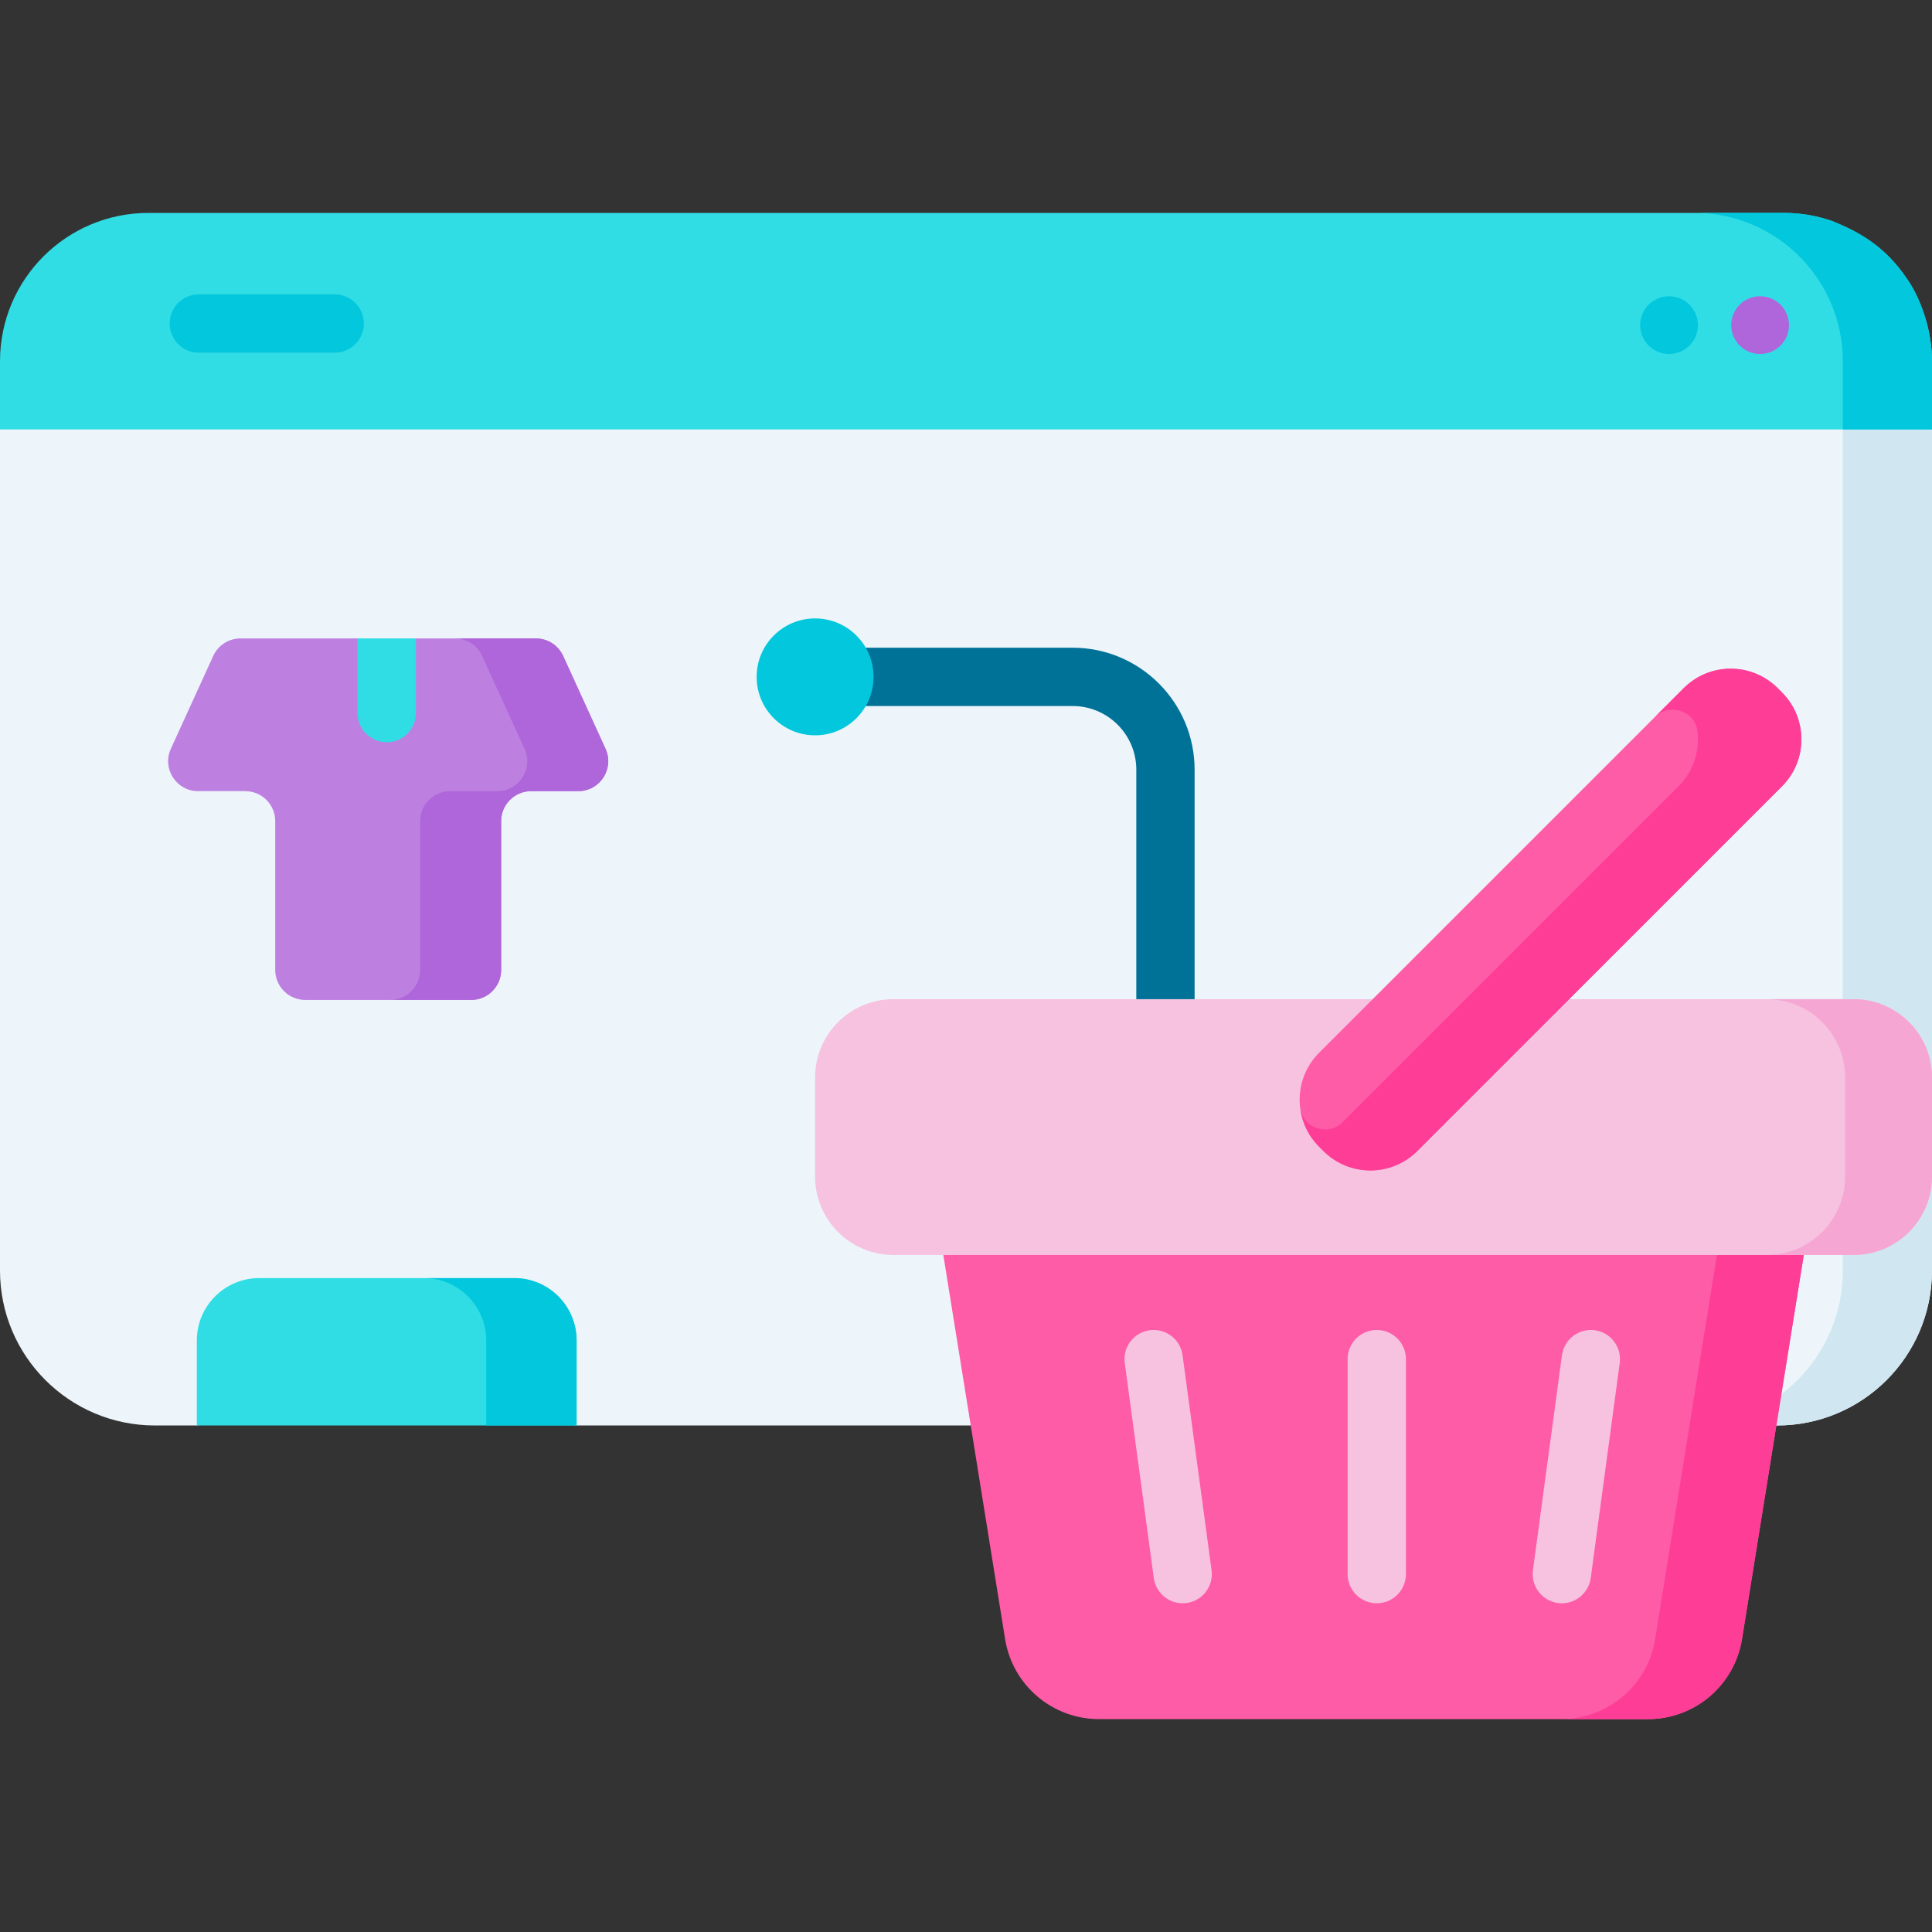 <svg id="ecommerce" viewBox="0 0 497 497"><rect x="0" y="0" width="497" height="497" fill="#333333" stroke="none"/><g><path d="m496.997 110.472v216.368c0 22.002-17.833 39.856-39.856 39.856h-308.813l-48.848-8.243-48.848 8.243h-10.776c-22.012 0-39.856-17.854-39.856-39.856v-216.368c0-21.086 17.098-38.174 38.174-38.174h420.649c21.086 0 38.174 17.088 38.174 38.174z" fill="#edf5fa"></path><path d="m458.823 72.298h-22.938c21.086 0 38.174 17.088 38.174 38.174v216.368c0 22.002-17.833 39.856-39.856 39.856h22.938c22.022 0 39.856-17.854 39.856-39.856v-216.368c0-21.086-17.088-38.174-38.174-38.174z" fill="#d0e7f2"></path></g><g><path d="m299.81 282.05c-4.143 0-7.5-3.357-7.5-7.5v-76.552c0-9.028-7.346-16.374-16.374-16.374h-57.375c-4.142 0-7.5-3.357-7.5-7.5s3.358-7.5 7.5-7.5h57.375c17.3 0 31.374 14.074 31.374 31.374v76.552c0 4.143-3.358 7.5-7.5 7.5z" fill="#017297"></path></g><path d="m497 92.942v17.53h-497v-17.53c0-21.09 17.1-38.17 38.18-38.17h420.65c4.28 0 8.39.7 12.24 2 7.576 3.005 13.925 6.795 19.41 14.83 3.268 4.529 6.554 12.963 6.52 21.34z" fill="#30dde5"></path><path d="m497 92.942v17.53h-22.94v-17.53c0-20.76-16.56-37.64-37.18-38.17-.33-.01-.66-.01-.99-.01h22.93c4.29 0 8.41.71 12.25 2.01 7.599 2.993 13.923 6.8 19.41 14.83 3.271 4.534 6.552 12.96 6.52 21.34z" fill="#02c7dd"></path><g><path d="m464.015 322.832-110.676-8.177-110.676 8.177 15.893 98.811c1.909 11.869 12.152 20.596 24.173 20.596h141.221c12.021 0 22.264-8.727 24.173-20.596z" fill="#fe5ca7"></path><path d="m441.676 322.832-15.893 98.811c-1.909 11.869-12.152 20.596-24.173 20.596h22.339c12.021 0 22.264-8.727 24.173-20.596l15.893-98.811z" fill="#fe3d97"></path><path d="m476.838 322.832h-246.998c-11.134 0-20.16-9.026-20.16-20.16v-25.478c0-11.134 9.026-20.16 20.16-20.16h246.997c11.134 0 20.16 9.026 20.16 20.16v25.478c0 11.134-9.026 20.16-20.159 20.16z" fill="#f6c2e0"></path><path d="m476.838 257.035h-22.339c11.134 0 20.16 9.026 20.16 20.16v25.478c0 11.134-9.026 20.16-20.16 20.16h22.339c11.134 0 20.16-9.026 20.16-20.16v-25.478c-.001-11.134-9.027-20.16-20.16-20.16z" fill="#f6a6d2"></path><path d="m340.43 296.083-1.09-1.09c-6.677-6.677-6.677-17.502 0-24.179l93.788-93.788c6.677-6.677 17.502-6.677 24.179 0l1.09 1.09c6.677 6.677 6.677 17.502 0 24.179l-93.788 93.788c-6.677 6.677-17.502 6.677-24.179 0z" fill="#fe5ca7"></path><path d="m458.4 178.112-1.09-1.09c-6.68-6.67-17.51-6.67-24.18 0l-1.22 1.22-6.215 6.216c3.742-3.742 10.293-1.667 10.96 3.583.643 5.066-.981 10.364-4.875 14.252l-86.355 86.355c-3.671 3.671-10.031 1.736-10.902-3.294.501 3.469 2.05 6.816 4.686 9.509l.13.13 1.09 1.09c6.68 6.68 17.5 6.68 24.18 0l93.79-93.79c6.671-6.671 6.671-17.501.001-24.181z" fill="#fe3d97"></path></g><circle cx="209.681" cy="174.124" fill="#02c7dd" r="15.036"></circle><path d="m148.328 344.844v21.851h-97.696v-21.851c0-8.871 7.19-16.061 16.051-16.061h65.594c8.871 0 16.051 7.19 16.051 16.061z" fill="#30dde5"></path><path d="m132.277 328.783h-23.249c8.871 0 16.051 7.19 16.051 16.061v21.851h23.249v-21.851c0-8.871-7.18-16.061-16.051-16.061z" fill="#02c7dd"></path><path d="m148.75 203.522h-12.12c-4.26 0-7.71 3.45-7.71 7.71v38.29c0 4.25-3.45 7.71-7.71 7.71h-42.7c-4.26 0-7.71-3.46-7.71-7.71v-38.29c0-4.26-3.45-7.71-7.71-7.71h-12.12c-5.62 0-9.35-5.8-7.02-10.91l10.9-23.87c1.25-2.75 3.99-4.51 7.01-4.51h30.12l7.88 2.492 7.12-2.492h30.88c3.02 0 5.76 1.76 7.01 4.51l10.9 23.87c2.33 5.11-1.4 10.91-7.02 10.91z" fill="#bd80e1"></path><path d="m155.767 192.614-10.895-23.871c-1.253-2.746-3.995-4.508-7.013-4.508h-20.848c3.019 0 5.76 1.762 7.013 4.508l10.895 23.871c2.33 5.105-1.401 10.91-7.013 10.91h-12.122c-4.258 0-7.709 3.452-7.709 7.709v38.285c0 4.258-3.452 7.709-7.709 7.709h20.848c4.258 0 7.709-3.452 7.709-7.709v-38.285c0-4.258 3.452-7.709 7.709-7.709h12.122c5.612 0 9.343-5.805 7.013-10.91z" fill="#af66da"></path><g><g><path d="m304.23 412.437c-3.696 0-6.915-2.733-7.423-6.498l-7.465-55.308c-.554-4.104 2.324-7.882 6.43-8.436 4.103-.551 7.882 2.325 8.436 6.43l7.465 55.308c.554 4.104-2.324 7.882-6.43 8.436-.34.045-.679.068-1.013.068z" fill="#f6c2e0"></path></g><g><path d="m401.784 412.437c-.335 0-.673-.022-1.013-.068-4.105-.554-6.983-4.331-6.43-8.436l7.465-55.308c.554-4.105 4.348-6.982 8.436-6.43 4.105.554 6.983 4.331 6.43 8.436l-7.465 55.308c-.508 3.764-3.727 6.498-7.423 6.498z" fill="#f6c2e0"></path></g><g><path d="m354.172 412.436c-4.143 0-7.5-3.357-7.5-7.5v-55.308c0-4.143 3.357-7.5 7.5-7.5s7.5 3.357 7.5 7.5v55.308c0 4.142-3.358 7.5-7.5 7.5z" fill="#f6c2e0"></path></g></g><g><path d="m86.105 90.722h-34.96c-4.142 0-7.5-3.357-7.5-7.5s3.358-7.5 7.5-7.5h34.96c4.142 0 7.5 3.357 7.5 7.5s-3.357 7.5-7.5 7.5z" fill="#02c7dd"></path></g><circle cx="452.778" cy="83.636" fill="#af66da" r="7.43"></circle><circle cx="429.356" cy="83.636" fill="#02c7dd" r="7.43"></circle><g><path d="m106.98 164.232v19.21c0 4.14-3.36 7.5-7.5 7.5s-7.5-3.36-7.5-7.5v-19.21z" fill="#30dde5"></path></g></svg>